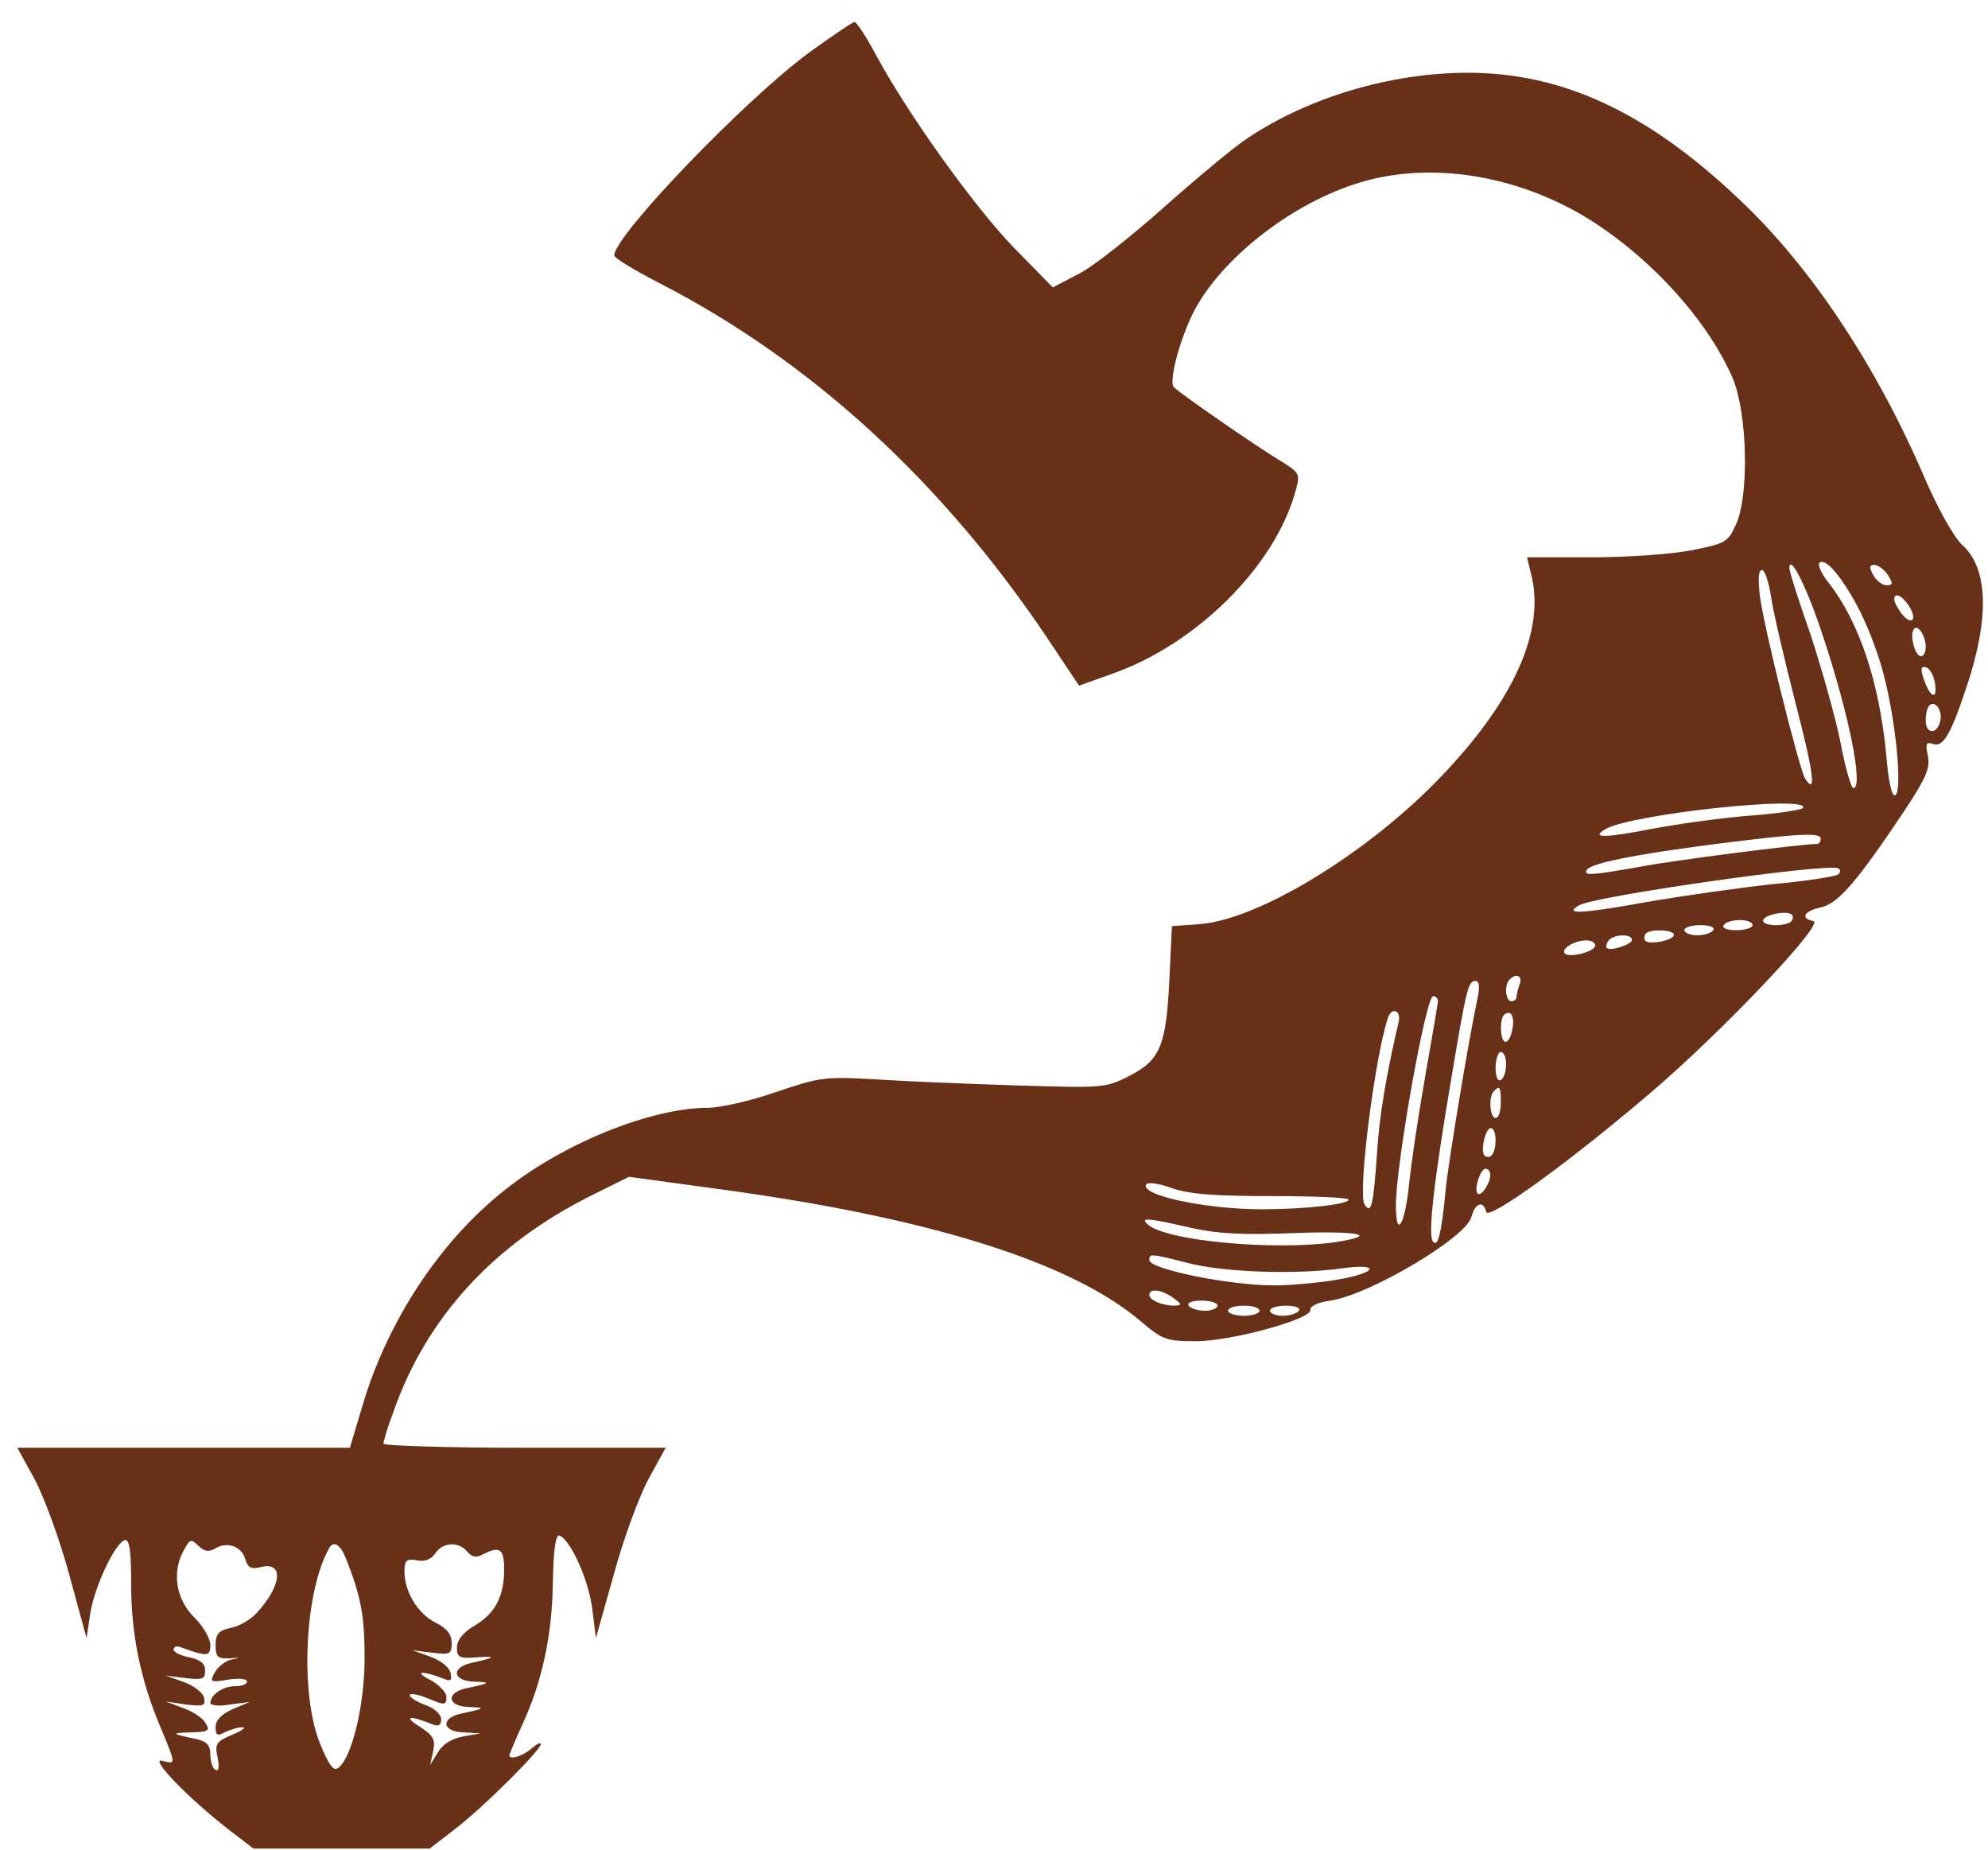 <svg width="86" height="80" viewBox="0 0 86 80" fill="none" xmlns="http://www.w3.org/2000/svg">
<path d="M35.038 2.247C32.247 4.288 26.573 10.191 26.573 11.047C26.573 11.157 27.436 11.684 28.502 12.232C35.083 15.612 40.779 20.834 45.363 27.681L46.679 29.656L48.087 29.151C51.74 27.879 55.121 24.521 56.029 21.295C56.256 20.483 56.256 20.461 55.325 19.891C54.441 19.364 51.195 17.126 50.787 16.753C50.537 16.533 51.037 14.668 51.649 13.461C52.829 11.223 55.711 8.919 58.571 7.975C61.589 6.966 65.31 7.47 68.465 9.314C71.233 10.959 73.843 13.768 74.955 16.358C75.59 17.85 75.681 21.449 75.091 22.7C74.751 23.446 74.637 23.512 73.185 23.797C72.323 23.973 70.371 24.104 68.828 24.104H66.059L66.218 24.762C66.899 27.264 65.469 30.402 62.111 33.825C58.979 37.008 54.418 39.773 51.899 39.97L50.696 40.058L50.583 42.428C50.447 45.259 50.174 45.873 48.813 46.553C47.837 47.058 47.655 47.058 44.047 46.948C41.982 46.883 39.236 46.773 37.92 46.685C35.651 46.553 35.447 46.597 33.563 47.234C32.496 47.607 31.157 47.914 30.613 47.914C28.162 47.914 24.304 49.472 21.785 51.513C19.017 53.707 16.747 57.174 15.681 60.795L15.136 62.617H7.943H0.749L1.498 63.977C1.906 64.745 2.587 66.589 2.995 68.103L3.744 70.846L3.903 69.793C4.085 68.629 4.97 66.742 5.401 66.611C5.605 66.567 5.673 67.093 5.673 68.52C5.673 70.692 6.082 72.667 6.944 74.708C7.625 76.354 7.625 76.31 7.012 76.156C6.445 76.003 8.101 77.736 9.849 79.097L10.961 79.953H14.773H18.586L19.698 79.097C20.878 78.197 23.396 75.695 23.396 75.432C23.396 75.344 23.215 75.432 22.988 75.63C22.602 75.959 22.035 76.134 22.035 75.915C22.035 75.871 22.285 75.279 22.602 74.576C23.465 72.711 23.896 70.67 23.918 68.366C23.941 67.115 24.032 66.369 24.191 66.413C24.667 66.567 25.462 68.322 25.62 69.573L25.779 70.846L26.551 68.103C26.959 66.589 27.64 64.745 28.049 63.977L28.797 62.617H22.693C19.334 62.617 16.589 62.529 16.589 62.441C16.589 62.331 16.77 61.717 17.02 61.059C18.449 56.977 21.354 53.817 25.575 51.71L27.209 50.898L30.908 51.403C40.121 52.632 46.316 54.563 49.357 57.153C50.288 57.943 50.447 58.008 51.74 58.008C53.283 58.008 56.778 57.043 56.687 56.648C56.664 56.494 57.028 56.319 57.549 56.253C59.229 56.011 63.427 53.532 63.654 52.632C63.813 52.017 64.176 51.908 64.289 52.413C64.38 52.807 67.92 50.24 71.438 47.234C74.569 44.556 78.949 39.926 78.45 39.838C77.86 39.729 78.041 39.399 78.767 39.246C79.516 39.092 80.356 38.105 82.421 35.011C83.329 33.628 83.51 33.211 83.397 32.684C83.283 32.158 83.329 32.07 83.624 32.18C84.055 32.333 84.395 31.763 85.076 29.7C86.075 26.715 86.007 24.587 84.894 23.578C84.531 23.248 83.828 21.997 83.215 20.571C81.15 15.787 78.336 11.552 75.318 8.699C71.324 4.881 67.625 3.147 63.495 3.147C60.182 3.147 56.619 4.201 53.964 5.978C53.397 6.351 51.785 7.69 50.379 8.941C48.949 10.213 47.292 11.53 46.679 11.837L45.545 12.43L43.866 10.718C42.164 8.962 39.327 5.012 37.92 2.423C37.489 1.611 37.058 0.953 36.967 0.953C36.876 0.953 36.014 1.545 35.038 2.247ZM80.333 26.189C80.719 26.891 81.241 28.208 81.468 29.108C82.013 31.126 82.308 34.199 81.99 34.396C81.854 34.484 81.695 33.847 81.604 32.706C81.309 29.546 80.447 26.913 79.085 25.179C78.79 24.806 78.631 24.433 78.699 24.346C78.949 24.104 79.607 24.85 80.333 26.189ZM78.858 27.506C79.993 30.907 80.628 34.089 80.174 34.089C80.084 34.089 79.811 33.167 79.607 32.048C79.38 30.951 78.79 28.866 78.314 27.418C77.814 25.991 77.406 24.719 77.406 24.565C77.428 23.929 78.177 25.421 78.858 27.506ZM81.672 24.872C81.899 25.245 81.899 25.311 81.604 25.311C81.422 25.311 81.173 25.114 81.037 24.872C80.855 24.543 80.855 24.433 81.082 24.433C81.241 24.433 81.513 24.631 81.672 24.872ZM76.612 25.794C76.702 26.43 77.179 28.471 77.655 30.336C78.472 33.453 78.586 34.44 78.087 33.672C77.837 33.255 76.317 27.198 76.135 25.794C76.044 25.07 76.067 24.653 76.226 24.653C76.339 24.653 76.521 25.179 76.612 25.794ZM82.58 26.211C82.966 26.803 82.693 27.089 82.262 26.54C82.081 26.299 81.944 26.035 81.944 25.925C81.944 25.596 82.285 25.75 82.58 26.211ZM83.306 27.988C83.306 28.208 83.215 28.383 83.102 28.383C82.852 28.383 82.603 27.506 82.784 27.22C82.943 26.957 83.306 27.484 83.306 27.988ZM83.715 29.612C83.805 30.336 83.465 30.139 83.192 29.283C83.079 28.91 83.102 28.8 83.329 28.866C83.51 28.932 83.669 29.261 83.715 29.612ZM83.941 31.148C83.828 31.763 83.306 31.785 83.306 31.17C83.306 30.885 83.374 30.578 83.465 30.512C83.692 30.27 84.032 30.709 83.941 31.148ZM77.996 34.945C77.928 35.032 76.907 35.186 75.749 35.274C74.569 35.362 72.663 35.625 71.483 35.844C69.463 36.239 68.782 36.261 69.441 35.866C70.53 35.208 78.359 34.374 77.996 34.945ZM78.767 36.283C78.767 36.393 78.699 36.503 78.586 36.503C77.928 36.503 72.413 37.205 70.938 37.49C68.828 37.863 68.487 37.885 68.646 37.622C68.828 37.337 70.643 36.964 74.229 36.503C77.86 36.042 78.767 35.998 78.767 36.283ZM79.516 37.819C79.425 37.907 78.155 38.105 76.725 38.236C75.295 38.39 72.799 38.741 71.165 39.026C68.374 39.531 67.625 39.553 68.306 39.158C68.941 38.763 79.085 37.315 79.516 37.556C79.63 37.6 79.63 37.732 79.516 37.819ZM77.519 39.816C77.338 40.08 76.271 40.08 76.271 39.816C76.271 39.597 77.156 39.377 77.474 39.531C77.565 39.575 77.587 39.707 77.519 39.816ZM75.817 40.014C75.817 40.124 75.5 40.233 75.114 40.233C74.728 40.233 74.478 40.145 74.569 40.014C74.637 39.882 74.955 39.794 75.273 39.794C75.568 39.794 75.817 39.882 75.817 40.014ZM74.115 40.233C74.047 40.343 73.73 40.453 73.412 40.453C73.117 40.453 72.867 40.343 72.867 40.233C72.867 40.102 73.185 40.014 73.571 40.014C73.957 40.014 74.206 40.102 74.115 40.233ZM72.413 40.431C72.413 40.672 71.301 40.892 71.165 40.672C71.12 40.584 71.12 40.453 71.211 40.365C71.438 40.167 72.413 40.211 72.413 40.431ZM70.598 40.65C70.598 40.848 69.668 41.155 69.509 41.001C69.463 40.958 69.486 40.826 69.577 40.694C69.758 40.409 70.598 40.365 70.598 40.65ZM69.009 40.892C69.009 41.155 67.92 41.44 67.693 41.243C67.512 41.045 68.102 40.672 68.624 40.672C68.828 40.672 69.009 40.76 69.009 40.892ZM65.742 42.559C65.674 42.757 65.606 42.998 65.606 43.108C65.606 43.218 65.515 43.306 65.379 43.306C65.129 43.306 65.061 42.581 65.31 42.362C65.583 42.077 65.878 42.208 65.742 42.559ZM63.926 43.13C63.54 44.929 62.678 50.13 62.542 51.425C62.36 53.356 62.202 53.949 61.997 53.707C61.748 53.466 62.043 51.008 62.791 46.597C63.45 42.669 63.518 42.428 63.835 42.428C63.994 42.428 64.017 42.691 63.926 43.13ZM62.202 43.306C62.202 43.415 61.952 44.864 61.657 46.531C61.362 48.199 61.044 50.328 60.953 51.249C60.772 53.005 60.386 53.619 60.386 52.127C60.386 50.372 61.68 43.086 61.997 43.086C62.111 43.086 62.202 43.174 62.202 43.306ZM60.499 44.227C59.978 46.444 59.66 48.309 59.569 49.889C59.41 52.127 59.319 52.566 59.025 52.083C58.73 51.579 59.478 45.697 60.046 44.008C60.227 43.525 60.636 43.722 60.499 44.227ZM65.424 44.513C65.379 44.82 65.242 45.061 65.129 45.061C64.902 45.061 64.857 44.117 65.061 43.898C65.356 43.635 65.537 43.964 65.424 44.513ZM65.152 46.027C65.152 46.334 65.061 46.641 64.925 46.707C64.788 46.795 64.698 46.553 64.698 46.18C64.698 45.807 64.811 45.5 64.925 45.5C65.061 45.5 65.152 45.741 65.152 46.027ZM64.925 47.694C64.925 48.045 64.834 48.353 64.698 48.353C64.448 48.353 64.38 47.409 64.63 47.19C64.879 46.926 64.925 47.014 64.925 47.694ZM64.698 49.296C64.698 49.867 64.493 50.152 64.244 49.999C64.017 49.867 64.244 48.792 64.493 48.792C64.607 48.792 64.698 49.011 64.698 49.296ZM64.471 50.81C64.471 51.184 64.062 51.776 63.926 51.623C63.745 51.469 64.04 50.547 64.267 50.547C64.38 50.547 64.471 50.679 64.471 50.81ZM55.008 51.732C56.846 51.732 58.344 51.798 58.344 51.886C58.344 52.083 56.483 52.303 54.599 52.303C52.148 52.303 49.289 51.688 49.584 51.227C49.652 51.118 50.151 51.184 50.673 51.381C51.422 51.644 52.466 51.732 55.008 51.732ZM51.468 53.093C52.625 53.356 53.714 53.422 55.916 53.334C58.798 53.224 59.751 53.422 57.731 53.729C55.053 54.102 50.356 53.663 49.63 52.939C49.312 52.654 49.675 52.676 51.468 53.093ZM51.4 54.629C52.943 55.024 55.961 55.134 57.958 54.87C59.751 54.607 59.637 55.046 57.822 55.353C57.028 55.485 55.802 55.594 55.121 55.594C53.17 55.594 49.72 54.892 49.72 54.497C49.72 54.212 49.766 54.212 51.4 54.629ZM50.764 56.143C51.127 56.406 51.15 56.45 50.81 56.472C50.288 56.472 49.72 56.231 49.72 56.011C49.72 55.704 50.265 55.77 50.764 56.143ZM52.67 56.472C52.67 56.582 52.421 56.692 52.126 56.692C51.808 56.692 51.49 56.582 51.422 56.472C51.332 56.34 51.581 56.253 51.967 56.253C52.353 56.253 52.67 56.34 52.67 56.472ZM54.486 56.692C54.486 56.801 54.191 56.911 53.805 56.911C53.442 56.911 53.124 56.801 53.124 56.692C53.124 56.56 53.442 56.472 53.805 56.472C54.191 56.472 54.486 56.56 54.486 56.692ZM56.188 56.692C56.12 56.801 55.802 56.911 55.484 56.911C55.189 56.911 54.94 56.801 54.94 56.692C54.94 56.56 55.257 56.472 55.643 56.472C56.029 56.472 56.279 56.56 56.188 56.692ZM9.327 66.962C9.849 66.654 10.484 66.896 10.62 67.466C10.734 67.817 10.87 67.883 11.301 67.774C12.3 67.532 12.186 68.608 11.074 69.793C10.825 70.056 10.348 70.341 9.985 70.407C9.463 70.517 9.327 70.67 9.327 71.153C9.327 71.68 9.418 71.746 9.962 71.724C10.371 71.68 10.416 71.702 10.053 71.767C9.781 71.811 9.44 72.075 9.304 72.316C9.055 72.755 9.1 72.777 9.871 72.645C10.325 72.579 10.688 72.601 10.688 72.733C10.688 72.843 10.461 72.93 10.166 72.93C9.645 72.93 9.1 73.304 9.1 73.655C9.1 73.764 9.486 73.808 9.962 73.721L10.802 73.611L10.076 73.918C9.576 74.138 9.327 74.401 9.327 74.686C9.327 75.059 9.395 75.103 9.758 74.906C10.008 74.796 10.348 74.686 10.507 74.708C10.666 74.708 10.461 74.862 10.03 75.037C9.35 75.323 9.281 75.432 9.418 76.025C9.486 76.442 9.463 76.639 9.327 76.551C9.191 76.486 9.1 76.178 9.1 75.893C9.1 75.476 8.941 75.323 8.487 75.213C7.398 74.993 7.375 74.949 8.26 74.927C9.009 74.906 9.1 74.862 8.896 74.532C8.782 74.313 8.351 74.028 7.92 73.874L7.171 73.589L8.033 73.721C8.805 73.808 8.896 73.786 8.828 73.435C8.782 73.216 8.396 72.909 7.965 72.755L7.171 72.47L8.033 72.579C8.759 72.667 8.873 72.623 8.873 72.25C8.873 71.943 8.669 71.789 8.192 71.68C7.829 71.614 7.511 71.46 7.511 71.35C7.511 71.219 7.648 71.175 7.806 71.241C8.964 71.658 9.1 71.658 9.1 71.153C9.1 70.868 8.782 70.319 8.396 69.946C7.602 69.156 7.421 67.971 7.965 67.028C8.215 66.567 8.26 66.545 8.578 66.852C8.85 67.115 9.032 67.137 9.327 66.962ZM14.955 67.379C15.636 69.09 15.772 69.924 15.772 71.724C15.772 73.743 15.227 75.981 14.66 76.442C14.433 76.639 14.251 76.398 13.843 75.41C12.958 73.216 13.185 68.783 14.251 66.94C14.433 66.632 14.728 66.808 14.955 67.379ZM20.22 67.115C20.424 67.357 20.605 67.379 20.9 67.225C21.626 66.852 21.808 66.984 21.808 67.883C21.808 69.046 21.422 69.793 20.515 70.319C20.038 70.604 19.766 70.934 19.766 71.263C19.766 71.68 19.879 71.746 20.628 71.68C21.513 71.614 21.422 71.702 20.401 71.921C19.493 72.119 19.584 72.711 20.515 72.733C21.263 72.755 21.218 72.799 20.174 73.018C19.266 73.216 19.357 73.808 20.288 73.83C21.036 73.852 20.991 73.896 19.947 74.115C19.039 74.313 19.13 74.906 20.061 74.927L20.787 74.971L20.038 75.103C19.561 75.191 19.153 75.432 18.949 75.783L18.608 76.332L18.744 75.718C18.835 75.213 18.744 75.059 18.132 74.664C17.428 74.225 17.723 74.181 18.699 74.576C18.971 74.686 19.085 74.62 19.085 74.357C19.085 74.159 18.79 73.874 18.404 73.743C18.041 73.611 17.723 73.413 17.723 73.326C17.723 73.216 18.086 73.282 18.517 73.457C19.244 73.764 19.312 73.764 19.312 73.391C19.312 73.194 18.971 72.843 18.586 72.645C17.859 72.272 18.291 72.25 19.176 72.601C19.493 72.733 19.561 72.689 19.493 72.36C19.448 72.119 19.085 71.833 18.631 71.658L17.837 71.373L18.699 71.482C19.471 71.57 19.539 71.548 19.539 71.065C19.539 70.692 19.334 70.429 18.858 70.188C18.086 69.814 17.496 68.849 17.496 67.971C17.496 67.488 17.587 67.4 18.041 67.488C18.381 67.554 18.654 67.444 18.835 67.181C19.153 66.698 19.834 66.654 20.22 67.115Z" fill="#683017"/>
</svg>
